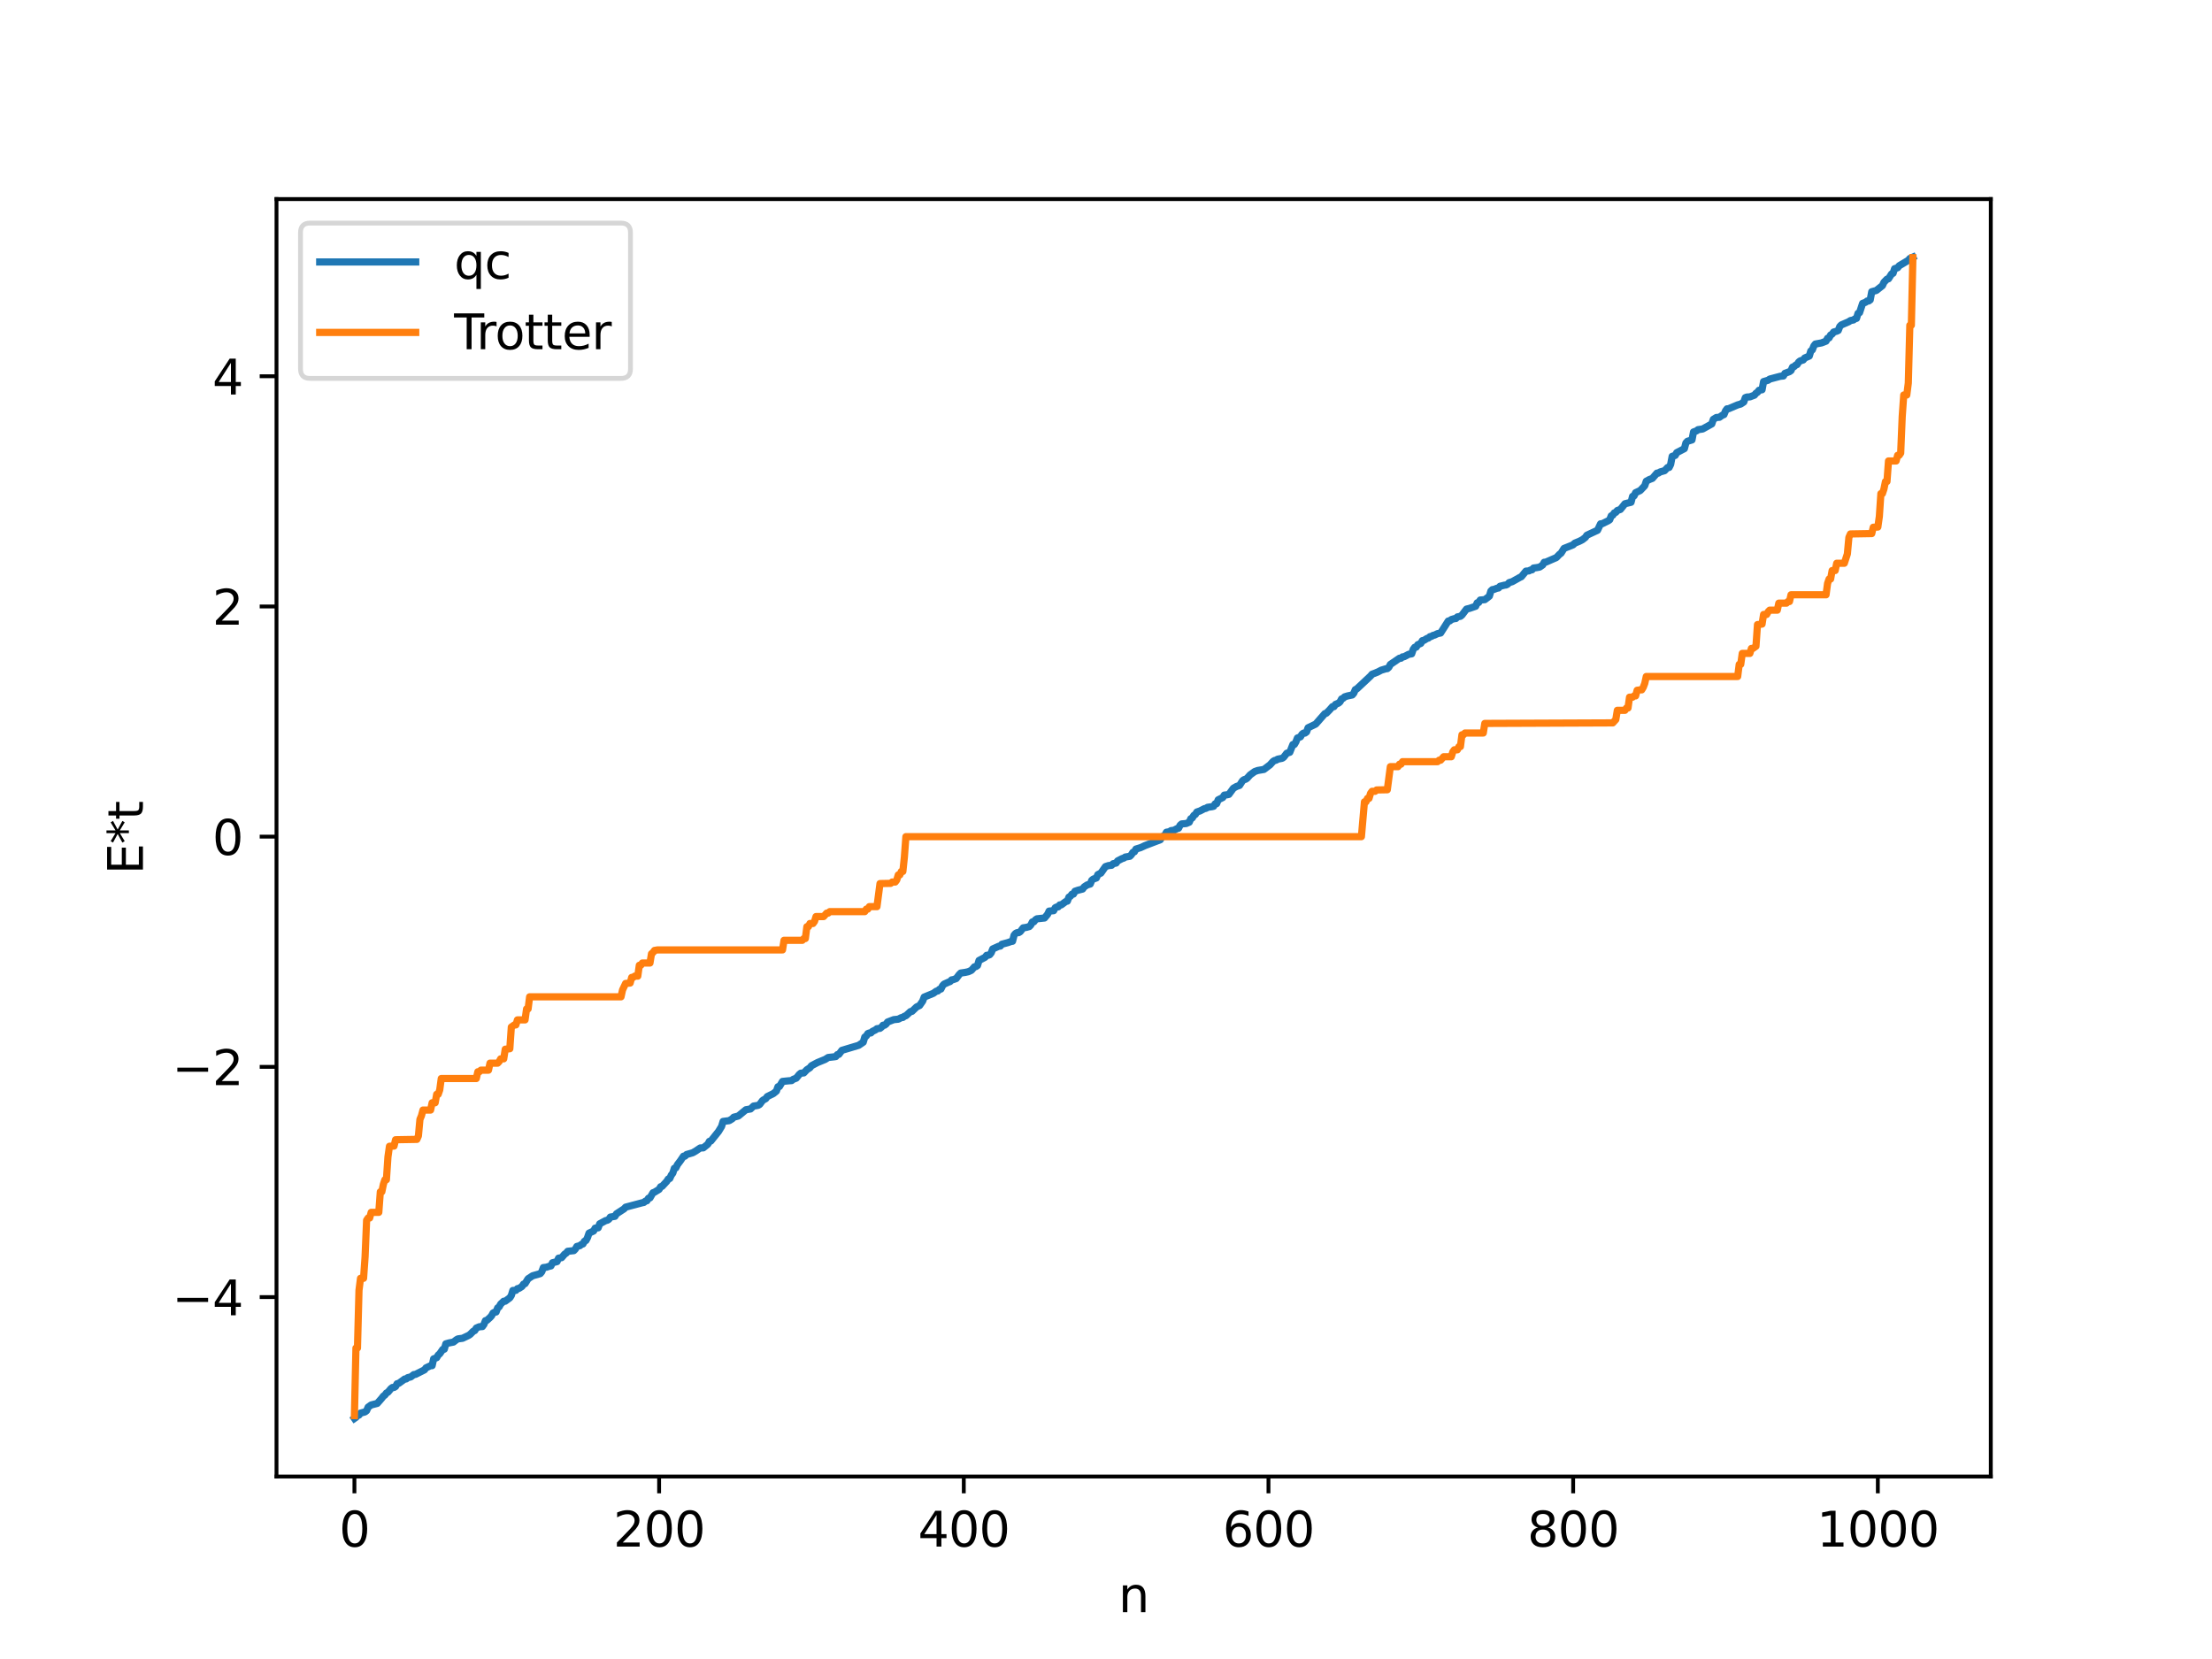 <?xml version="1.0" encoding="utf-8" standalone="no"?>
<!DOCTYPE svg PUBLIC "-//W3C//DTD SVG 1.1//EN"
  "http://www.w3.org/Graphics/SVG/1.1/DTD/svg11.dtd">
<svg xmlns:xlink="http://www.w3.org/1999/xlink" width="460.8pt" height="345.6pt" viewBox="0 0 460.8 345.6" xmlns="http://www.w3.org/2000/svg" version="1.1">
 <defs>
  <style type="text/css">*{stroke-linejoin: round; stroke-linecap: butt}</style>
 </defs>
 <g id="figure_1">
  <g id="patch_1">
   <path d="M 0 345.6 
L 460.8 345.6 
L 460.8 0 
L 0 0 
z
" style="fill: #ffffff"/>
  </g>
  <g id="axes_1">
   <g id="patch_2">
    <path d="M 57.6 307.584 
L 414.72 307.584 
L 414.72 41.472 
L 57.6 41.472 
z
" style="fill: #ffffff"/>
   </g>
   <g id="matplotlib.axis_1">
    <g id="xtick_1">
     <g id="line2d_1">
      <defs>
       <path id="m41807b2800" d="M 0 0 
L 0 3.5 
" style="stroke: #000000; stroke-width: 0.8"/>
      </defs>
      <g>
       <use xlink:href="#m41807b2800" x="73.833" y="307.584" style="stroke: #000000; stroke-width: 0.8"/>
      </g>
     </g>
     <g id="text_1">
      <!-- 0 -->
      <g transform="translate(70.651 322.182) scale(0.1 -0.1)">
       <defs>
        <path id="DejaVuSans-30" d="M 2034 4250 
Q 1547 4250 1301 3770 
Q 1056 3291 1056 2328 
Q 1056 1369 1301 889 
Q 1547 409 2034 409 
Q 2525 409 2770 889 
Q 3016 1369 3016 2328 
Q 3016 3291 2770 3770 
Q 2525 4250 2034 4250 
z
M 2034 4750 
Q 2819 4750 3233 4129 
Q 3647 3509 3647 2328 
Q 3647 1150 3233 529 
Q 2819 -91 2034 -91 
Q 1250 -91 836 529 
Q 422 1150 422 2328 
Q 422 3509 836 4129 
Q 1250 4750 2034 4750 
z
" transform="scale(0.016)"/>
       </defs>
       <use xlink:href="#DejaVuSans-30"/>
      </g>
     </g>
    </g>
    <g id="xtick_2">
     <g id="line2d_2">
      <g>
       <use xlink:href="#m41807b2800" x="137.304" y="307.584" style="stroke: #000000; stroke-width: 0.8"/>
      </g>
     </g>
     <g id="text_2">
      <!-- 200 -->
      <g transform="translate(127.76 322.182) scale(0.1 -0.1)">
       <defs>
        <path id="DejaVuSans-32" d="M 1228 531 
L 3431 531 
L 3431 0 
L 469 0 
L 469 531 
Q 828 903 1448 1529 
Q 2069 2156 2228 2338 
Q 2531 2678 2651 2914 
Q 2772 3150 2772 3378 
Q 2772 3750 2511 3984 
Q 2250 4219 1831 4219 
Q 1534 4219 1204 4116 
Q 875 4013 500 3803 
L 500 4441 
Q 881 4594 1212 4672 
Q 1544 4750 1819 4750 
Q 2544 4750 2975 4387 
Q 3406 4025 3406 3419 
Q 3406 3131 3298 2873 
Q 3191 2616 2906 2266 
Q 2828 2175 2409 1742 
Q 1991 1309 1228 531 
z
" transform="scale(0.016)"/>
       </defs>
       <use xlink:href="#DejaVuSans-32"/>
       <use xlink:href="#DejaVuSans-30" x="63.623"/>
       <use xlink:href="#DejaVuSans-30" x="127.246"/>
      </g>
     </g>
    </g>
    <g id="xtick_3">
     <g id="line2d_3">
      <g>
       <use xlink:href="#m41807b2800" x="200.775" y="307.584" style="stroke: #000000; stroke-width: 0.8"/>
      </g>
     </g>
     <g id="text_3">
      <!-- 400 -->
      <g transform="translate(191.231 322.182) scale(0.1 -0.1)">
       <defs>
        <path id="DejaVuSans-34" d="M 2419 4116 
L 825 1625 
L 2419 1625 
L 2419 4116 
z
M 2253 4666 
L 3047 4666 
L 3047 1625 
L 3713 1625 
L 3713 1100 
L 3047 1100 
L 3047 0 
L 2419 0 
L 2419 1100 
L 313 1100 
L 313 1709 
L 2253 4666 
z
" transform="scale(0.016)"/>
       </defs>
       <use xlink:href="#DejaVuSans-34"/>
       <use xlink:href="#DejaVuSans-30" x="63.623"/>
       <use xlink:href="#DejaVuSans-30" x="127.246"/>
      </g>
     </g>
    </g>
    <g id="xtick_4">
     <g id="line2d_4">
      <g>
       <use xlink:href="#m41807b2800" x="264.246" y="307.584" style="stroke: #000000; stroke-width: 0.8"/>
      </g>
     </g>
     <g id="text_4">
      <!-- 600 -->
      <g transform="translate(254.702 322.182) scale(0.1 -0.1)">
       <defs>
        <path id="DejaVuSans-36" d="M 2113 2584 
Q 1688 2584 1439 2293 
Q 1191 2003 1191 1497 
Q 1191 994 1439 701 
Q 1688 409 2113 409 
Q 2538 409 2786 701 
Q 3034 994 3034 1497 
Q 3034 2003 2786 2293 
Q 2538 2584 2113 2584 
z
M 3366 4563 
L 3366 3988 
Q 3128 4100 2886 4159 
Q 2644 4219 2406 4219 
Q 1781 4219 1451 3797 
Q 1122 3375 1075 2522 
Q 1259 2794 1537 2939 
Q 1816 3084 2150 3084 
Q 2853 3084 3261 2657 
Q 3669 2231 3669 1497 
Q 3669 778 3244 343 
Q 2819 -91 2113 -91 
Q 1303 -91 875 529 
Q 447 1150 447 2328 
Q 447 3434 972 4092 
Q 1497 4750 2381 4750 
Q 2619 4750 2861 4703 
Q 3103 4656 3366 4563 
z
" transform="scale(0.016)"/>
       </defs>
       <use xlink:href="#DejaVuSans-36"/>
       <use xlink:href="#DejaVuSans-30" x="63.623"/>
       <use xlink:href="#DejaVuSans-30" x="127.246"/>
      </g>
     </g>
    </g>
    <g id="xtick_5">
     <g id="line2d_5">
      <g>
       <use xlink:href="#m41807b2800" x="327.717" y="307.584" style="stroke: #000000; stroke-width: 0.8"/>
      </g>
     </g>
     <g id="text_5">
      <!-- 800 -->
      <g transform="translate(318.173 322.182) scale(0.1 -0.1)">
       <defs>
        <path id="DejaVuSans-38" d="M 2034 2216 
Q 1584 2216 1326 1975 
Q 1069 1734 1069 1313 
Q 1069 891 1326 650 
Q 1584 409 2034 409 
Q 2484 409 2743 651 
Q 3003 894 3003 1313 
Q 3003 1734 2745 1975 
Q 2488 2216 2034 2216 
z
M 1403 2484 
Q 997 2584 770 2862 
Q 544 3141 544 3541 
Q 544 4100 942 4425 
Q 1341 4750 2034 4750 
Q 2731 4750 3128 4425 
Q 3525 4100 3525 3541 
Q 3525 3141 3298 2862 
Q 3072 2584 2669 2484 
Q 3125 2378 3379 2068 
Q 3634 1759 3634 1313 
Q 3634 634 3220 271 
Q 2806 -91 2034 -91 
Q 1263 -91 848 271 
Q 434 634 434 1313 
Q 434 1759 690 2068 
Q 947 2378 1403 2484 
z
M 1172 3481 
Q 1172 3119 1398 2916 
Q 1625 2713 2034 2713 
Q 2441 2713 2670 2916 
Q 2900 3119 2900 3481 
Q 2900 3844 2670 4047 
Q 2441 4250 2034 4250 
Q 1625 4250 1398 4047 
Q 1172 3844 1172 3481 
z
" transform="scale(0.016)"/>
       </defs>
       <use xlink:href="#DejaVuSans-38"/>
       <use xlink:href="#DejaVuSans-30" x="63.623"/>
       <use xlink:href="#DejaVuSans-30" x="127.246"/>
      </g>
     </g>
    </g>
    <g id="xtick_6">
     <g id="line2d_6">
      <g>
       <use xlink:href="#m41807b2800" x="391.188" y="307.584" style="stroke: #000000; stroke-width: 0.8"/>
      </g>
     </g>
     <g id="text_6">
      <!-- 1000 -->
      <g transform="translate(378.463 322.182) scale(0.1 -0.1)">
       <defs>
        <path id="DejaVuSans-31" d="M 794 531 
L 1825 531 
L 1825 4091 
L 703 3866 
L 703 4441 
L 1819 4666 
L 2450 4666 
L 2450 531 
L 3481 531 
L 3481 0 
L 794 0 
L 794 531 
z
" transform="scale(0.016)"/>
       </defs>
       <use xlink:href="#DejaVuSans-31"/>
       <use xlink:href="#DejaVuSans-30" x="63.623"/>
       <use xlink:href="#DejaVuSans-30" x="127.246"/>
       <use xlink:href="#DejaVuSans-30" x="190.869"/>
      </g>
     </g>
    </g>
    <g id="text_7">
     <!-- n -->
     <g transform="translate(232.991 335.861) scale(0.1 -0.1)">
      <defs>
       <path id="DejaVuSans-6e" d="M 3513 2113 
L 3513 0 
L 2938 0 
L 2938 2094 
Q 2938 2591 2744 2837 
Q 2550 3084 2163 3084 
Q 1697 3084 1428 2787 
Q 1159 2491 1159 1978 
L 1159 0 
L 581 0 
L 581 3500 
L 1159 3500 
L 1159 2956 
Q 1366 3272 1645 3428 
Q 1925 3584 2291 3584 
Q 2894 3584 3203 3211 
Q 3513 2838 3513 2113 
z
" transform="scale(0.016)"/>
      </defs>
      <use xlink:href="#DejaVuSans-6e"/>
     </g>
    </g>
   </g>
   <g id="matplotlib.axis_2">
    <g id="ytick_1">
     <g id="line2d_7">
      <defs>
       <path id="m6b73ba01aa" d="M 0 0 
L -3.5 0 
" style="stroke: #000000; stroke-width: 0.8"/>
      </defs>
      <g>
       <use xlink:href="#m6b73ba01aa" x="57.6" y="270.204" style="stroke: #000000; stroke-width: 0.8"/>
      </g>
     </g>
     <g id="text_8">
      <!-- −4 -->
      <g transform="translate(35.858 274.003) scale(0.1 -0.1)">
       <defs>
        <path id="DejaVuSans-2212" d="M 678 2272 
L 4684 2272 
L 4684 1741 
L 678 1741 
L 678 2272 
z
" transform="scale(0.016)"/>
       </defs>
       <use xlink:href="#DejaVuSans-2212"/>
       <use xlink:href="#DejaVuSans-34" x="83.789"/>
      </g>
     </g>
    </g>
    <g id="ytick_2">
     <g id="line2d_8">
      <g>
       <use xlink:href="#m6b73ba01aa" x="57.6" y="222.247" style="stroke: #000000; stroke-width: 0.8"/>
      </g>
     </g>
     <g id="text_9">
      <!-- −2 -->
      <g transform="translate(35.858 226.047) scale(0.1 -0.1)">
       <use xlink:href="#DejaVuSans-2212"/>
       <use xlink:href="#DejaVuSans-32" x="83.789"/>
      </g>
     </g>
    </g>
    <g id="ytick_3">
     <g id="line2d_9">
      <g>
       <use xlink:href="#m6b73ba01aa" x="57.6" y="174.291" style="stroke: #000000; stroke-width: 0.8"/>
      </g>
     </g>
     <g id="text_10">
      <!-- 0 -->
      <g transform="translate(44.237 178.09) scale(0.1 -0.1)">
       <use xlink:href="#DejaVuSans-30"/>
      </g>
     </g>
    </g>
    <g id="ytick_4">
     <g id="line2d_10">
      <g>
       <use xlink:href="#m6b73ba01aa" x="57.6" y="126.335" style="stroke: #000000; stroke-width: 0.8"/>
      </g>
     </g>
     <g id="text_11">
      <!-- 2 -->
      <g transform="translate(44.237 130.134) scale(0.1 -0.1)">
       <use xlink:href="#DejaVuSans-32"/>
      </g>
     </g>
    </g>
    <g id="ytick_5">
     <g id="line2d_11">
      <g>
       <use xlink:href="#m6b73ba01aa" x="57.6" y="78.378" style="stroke: #000000; stroke-width: 0.8"/>
      </g>
     </g>
     <g id="text_12">
      <!-- 4 -->
      <g transform="translate(44.237 82.178) scale(0.1 -0.1)">
       <use xlink:href="#DejaVuSans-34"/>
      </g>
     </g>
    </g>
    <g id="text_13">
     <!-- E*t -->
     <g transform="translate(29.778 182.148) rotate(-90) scale(0.1 -0.1)">
      <defs>
       <path id="DejaVuSans-45" d="M 628 4666 
L 3578 4666 
L 3578 4134 
L 1259 4134 
L 1259 2753 
L 3481 2753 
L 3481 2222 
L 1259 2222 
L 1259 531 
L 3634 531 
L 3634 0 
L 628 0 
L 628 4666 
z
" transform="scale(0.016)"/>
       <path id="DejaVuSans-2a" d="M 3009 3897 
L 1888 3291 
L 3009 2681 
L 2828 2375 
L 1778 3009 
L 1778 1831 
L 1422 1831 
L 1422 3009 
L 372 2375 
L 191 2681 
L 1313 3291 
L 191 3897 
L 372 4206 
L 1422 3572 
L 1422 4750 
L 1778 4750 
L 1778 3572 
L 2828 4206 
L 3009 3897 
z
" transform="scale(0.016)"/>
       <path id="DejaVuSans-74" d="M 1172 4494 
L 1172 3500 
L 2356 3500 
L 2356 3053 
L 1172 3053 
L 1172 1153 
Q 1172 725 1289 603 
Q 1406 481 1766 481 
L 2356 481 
L 2356 0 
L 1766 0 
Q 1100 0 847 248 
Q 594 497 594 1153 
L 594 3053 
L 172 3053 
L 172 3500 
L 594 3500 
L 594 4494 
L 1172 4494 
z
" transform="scale(0.016)"/>
      </defs>
      <use xlink:href="#DejaVuSans-45"/>
      <use xlink:href="#DejaVuSans-2a" x="63.184"/>
      <use xlink:href="#DejaVuSans-74" x="113.184"/>
     </g>
    </g>
   </g>
   <g id="line2d_12">
    <path d="M 73.833 295.488 
L 74.15 295.271 
L 74.467 294.916 
L 74.785 294.789 
L 75.102 294.381 
L 76.054 294.121 
L 76.372 293.867 
L 76.689 293.137 
L 77.324 292.678 
L 78.593 292.354 
L 79.545 291.263 
L 79.862 290.842 
L 80.18 290.625 
L 80.497 290.188 
L 80.815 290.027 
L 81.449 289.267 
L 81.767 289.033 
L 82.084 289.032 
L 82.401 288.837 
L 82.719 288.258 
L 83.036 288.197 
L 83.988 287.512 
L 84.305 287.274 
L 84.623 287.259 
L 84.94 286.99 
L 85.575 286.839 
L 86.21 286.346 
L 86.527 286.325 
L 88.431 285.366 
L 88.748 284.946 
L 89.7 284.5 
L 90.018 284.49 
L 90.335 283.068 
L 90.97 282.832 
L 91.287 282.284 
L 91.605 282.016 
L 92.239 281.102 
L 92.557 281.063 
L 92.874 279.944 
L 93.509 279.764 
L 94.461 279.577 
L 95.096 279.084 
L 95.413 278.91 
L 96.365 278.787 
L 97.634 278.184 
L 97.952 277.967 
L 98.586 277.322 
L 98.904 277.179 
L 99.221 276.659 
L 99.856 276.386 
L 100.491 276.348 
L 100.808 275.911 
L 101.125 275.117 
L 101.443 275.037 
L 102.077 274.464 
L 102.395 274.112 
L 102.712 273.531 
L 103.029 273.349 
L 103.347 273.312 
L 103.664 272.464 
L 103.981 272.242 
L 104.299 271.662 
L 104.934 271.068 
L 105.251 271.061 
L 106.203 270.359 
L 106.52 269.871 
L 106.838 268.825 
L 107.472 268.805 
L 107.79 268.451 
L 108.107 268.4 
L 108.742 267.991 
L 109.059 267.502 
L 109.377 267.412 
L 110.011 266.387 
L 110.963 265.767 
L 112.233 265.41 
L 112.55 265.311 
L 112.867 264.929 
L 113.185 264.062 
L 113.82 263.985 
L 114.454 263.779 
L 114.772 263.713 
L 115.089 263.053 
L 115.724 262.901 
L 116.041 262.817 
L 116.358 262.101 
L 116.993 261.998 
L 117.628 261.258 
L 117.945 261.06 
L 118.262 260.669 
L 119.532 260.53 
L 119.849 260.208 
L 120.167 259.658 
L 120.801 259.499 
L 121.119 259.232 
L 121.436 259.139 
L 121.753 258.576 
L 122.071 258.417 
L 122.388 257.82 
L 122.705 256.885 
L 123.658 256.442 
L 123.975 255.844 
L 124.61 255.777 
L 124.927 254.943 
L 126.196 254.261 
L 126.514 254.2 
L 126.831 254.003 
L 127.148 253.537 
L 128.1 253.383 
L 128.418 252.861 
L 130.005 251.827 
L 130.322 251.475 
L 133.813 250.551 
L 134.13 250.487 
L 134.448 250.217 
L 134.765 250.143 
L 135.082 249.62 
L 135.4 249.546 
L 136.034 248.464 
L 136.352 248.352 
L 137.304 247.766 
L 137.621 247.22 
L 137.939 247.13 
L 138.891 246.106 
L 139.208 245.606 
L 139.525 245.504 
L 139.843 244.799 
L 140.16 244.382 
L 140.477 243.375 
L 140.795 243.291 
L 141.112 242.634 
L 141.747 241.795 
L 142.381 240.856 
L 142.699 240.843 
L 143.016 240.511 
L 144.286 240.146 
L 144.92 239.787 
L 145.872 239.143 
L 146.507 239.118 
L 147.459 238.35 
L 147.777 237.764 
L 148.094 237.69 
L 149.681 235.705 
L 150.315 234.667 
L 150.633 233.614 
L 151.902 233.451 
L 152.537 233.064 
L 152.854 232.732 
L 153.806 232.488 
L 155.393 231.176 
L 156.345 231.02 
L 156.98 230.414 
L 157.615 230.317 
L 157.932 230.257 
L 158.249 230.078 
L 158.884 229.22 
L 159.519 228.874 
L 159.836 228.437 
L 161.105 227.811 
L 161.74 227.293 
L 162.058 226.393 
L 162.375 226.34 
L 163.01 225.282 
L 164.279 225.152 
L 164.914 225.106 
L 165.231 224.846 
L 165.866 224.607 
L 166.5 223.829 
L 166.818 223.567 
L 167.453 223.503 
L 168.087 222.84 
L 168.722 222.43 
L 169.039 222.014 
L 170.309 221.345 
L 170.943 221.084 
L 171.896 220.696 
L 172.53 220.295 
L 173.8 220.15 
L 174.117 220.1 
L 174.434 219.697 
L 174.752 219.641 
L 175.386 218.803 
L 178.877 217.759 
L 179.829 217.108 
L 180.147 216.04 
L 180.464 215.828 
L 180.781 215.317 
L 181.099 215.188 
L 181.416 215.18 
L 181.734 214.862 
L 182.368 214.555 
L 182.686 214.297 
L 183.32 214.217 
L 183.638 213.968 
L 183.955 213.57 
L 184.272 213.567 
L 184.59 213.332 
L 184.907 212.904 
L 186.177 212.412 
L 187.129 212.316 
L 187.763 211.989 
L 188.081 211.955 
L 188.398 211.701 
L 188.715 211.603 
L 189.667 210.733 
L 189.985 210.684 
L 190.937 209.769 
L 191.572 209.464 
L 192.206 208.55 
L 192.524 207.709 
L 194.428 206.929 
L 195.062 206.473 
L 195.38 206.43 
L 195.697 206.089 
L 196.015 206.035 
L 196.332 205.386 
L 196.649 205.019 
L 197.601 204.592 
L 197.919 204.475 
L 198.236 204.129 
L 198.553 204.084 
L 199.188 203.855 
L 199.823 203.018 
L 200.14 202.702 
L 201.092 202.563 
L 201.727 202.422 
L 202.362 202.133 
L 202.996 201.401 
L 203.314 201.351 
L 203.631 201.132 
L 203.948 200.082 
L 205.218 199.417 
L 205.535 199.008 
L 205.853 199.008 
L 206.17 198.882 
L 206.487 198.487 
L 206.805 197.684 
L 208.074 197.112 
L 208.391 197.082 
L 208.709 196.7 
L 209.978 196.359 
L 210.613 196.13 
L 210.93 196.08 
L 211.248 194.822 
L 211.565 194.446 
L 211.882 194.289 
L 212.2 194.287 
L 212.517 194.102 
L 213.152 193.287 
L 213.786 193.193 
L 214.421 193.022 
L 214.739 192.687 
L 215.056 192.055 
L 215.373 192.03 
L 215.691 191.617 
L 216.008 191.408 
L 217.595 191.236 
L 218.229 190.474 
L 218.547 189.801 
L 219.499 189.712 
L 219.816 189.102 
L 220.134 188.934 
L 220.451 188.91 
L 220.768 188.505 
L 221.086 188.502 
L 222.038 187.794 
L 222.355 187.723 
L 222.672 186.889 
L 222.99 186.708 
L 223.307 186.276 
L 223.624 186.252 
L 223.942 185.661 
L 224.577 185.447 
L 225.529 185.202 
L 225.846 184.762 
L 226.481 184.343 
L 227.115 184.158 
L 227.433 183.389 
L 227.75 183.126 
L 228.385 182.906 
L 228.702 182.198 
L 229.337 181.879 
L 230.289 180.53 
L 230.924 180.316 
L 231.558 180.258 
L 231.876 179.929 
L 232.51 179.79 
L 232.828 179.339 
L 233.78 178.848 
L 234.097 178.762 
L 234.415 178.537 
L 235.367 178.378 
L 235.684 178.065 
L 236.001 177.558 
L 236.319 177.446 
L 236.636 176.876 
L 237.588 176.582 
L 238.54 176.145 
L 241.714 174.935 
L 242.031 174.363 
L 242.666 173.98 
L 242.983 173.369 
L 243.618 173.254 
L 243.935 173.035 
L 244.57 172.954 
L 245.205 172.606 
L 245.522 172.529 
L 245.839 171.911 
L 246.157 171.641 
L 247.109 171.552 
L 247.743 171.283 
L 248.061 170.559 
L 248.378 170.389 
L 248.696 169.863 
L 249.013 169.664 
L 249.33 169.153 
L 249.965 168.939 
L 250.917 168.448 
L 251.234 168.397 
L 251.552 168.181 
L 252.504 168.043 
L 252.821 167.96 
L 253.139 167.445 
L 253.456 167.409 
L 253.773 166.616 
L 254.725 166.143 
L 255.043 165.637 
L 255.677 165.562 
L 255.995 165.485 
L 256.947 164.191 
L 257.581 163.838 
L 258.216 163.617 
L 258.851 162.64 
L 259.168 162.407 
L 259.486 162.337 
L 259.803 162.111 
L 260.438 161.406 
L 261.39 160.722 
L 262.024 160.502 
L 263.294 160.289 
L 264.563 159.33 
L 265.198 158.629 
L 265.515 158.424 
L 265.833 158.365 
L 266.15 158.155 
L 267.102 157.963 
L 267.42 157.739 
L 268.054 156.917 
L 268.689 156.714 
L 269.324 155.103 
L 269.641 155.088 
L 269.958 154.548 
L 270.276 153.737 
L 270.91 153.494 
L 271.228 152.955 
L 271.545 152.719 
L 271.862 152.712 
L 272.18 152.476 
L 272.497 151.606 
L 274.084 150.839 
L 275.988 148.664 
L 276.305 148.572 
L 276.94 147.927 
L 277.575 147.207 
L 277.892 147.205 
L 278.21 146.735 
L 278.844 146.47 
L 279.162 146.188 
L 279.479 145.595 
L 279.796 145.482 
L 280.114 145.165 
L 280.748 144.97 
L 281.7 144.772 
L 282.018 144.404 
L 282.335 143.661 
L 282.653 143.504 
L 285.509 140.828 
L 285.826 140.454 
L 286.461 140.218 
L 287.096 139.947 
L 287.73 139.614 
L 288.682 139.323 
L 289 139.286 
L 289.317 139.013 
L 289.634 138.42 
L 291.539 137.12 
L 291.856 137.119 
L 292.173 136.837 
L 292.491 136.815 
L 293.443 136.308 
L 294.077 136.204 
L 294.395 135.269 
L 294.712 134.84 
L 295.029 134.81 
L 295.347 134.303 
L 295.981 134.032 
L 296.299 133.463 
L 296.616 133.409 
L 297.251 133.01 
L 297.568 132.917 
L 297.886 132.627 
L 298.203 132.573 
L 298.52 132.361 
L 298.838 132.303 
L 299.472 131.994 
L 300.107 131.866 
L 301.694 129.373 
L 302.011 129.349 
L 302.329 129.064 
L 302.963 128.875 
L 303.281 128.851 
L 303.598 128.513 
L 304.233 128.388 
L 304.55 128.131 
L 305.502 126.884 
L 306.137 126.73 
L 307.406 126.295 
L 307.724 125.581 
L 308.041 125.509 
L 308.358 124.998 
L 309.31 124.919 
L 309.945 124.441 
L 310.262 124.187 
L 310.58 123.124 
L 310.897 122.826 
L 311.215 122.786 
L 311.849 122.539 
L 312.167 122.49 
L 312.484 122.131 
L 313.436 121.895 
L 313.753 121.862 
L 314.071 121.693 
L 314.388 121.362 
L 315.023 121.175 
L 316.61 120.283 
L 316.927 120.138 
L 317.879 118.978 
L 318.514 118.926 
L 318.831 118.741 
L 319.148 118.706 
L 319.466 118.332 
L 320.1 118.25 
L 320.735 118.135 
L 321.37 117.695 
L 321.687 117.129 
L 322.005 117.114 
L 324.226 116.148 
L 324.861 115.478 
L 325.178 115.263 
L 325.813 114.249 
L 327.717 113.491 
L 328.034 113.156 
L 328.986 112.767 
L 329.621 112.444 
L 330.256 111.96 
L 330.573 111.5 
L 332.795 110.461 
L 333.429 109.123 
L 333.747 109.113 
L 335.016 108.491 
L 335.334 108.269 
L 335.651 107.457 
L 335.968 107.327 
L 336.286 106.841 
L 336.603 106.731 
L 336.92 106.346 
L 337.555 106.126 
L 338.507 104.941 
L 339.777 104.632 
L 340.094 103.403 
L 340.411 103.299 
L 340.729 102.627 
L 341.681 102.19 
L 342.633 101.189 
L 342.95 100.241 
L 343.585 99.898 
L 344.22 99.656 
L 345.172 98.56 
L 345.489 98.549 
L 345.806 98.324 
L 346.758 98.053 
L 347.393 97.389 
L 347.71 97.379 
L 348.028 96.74 
L 348.345 95.064 
L 348.98 94.87 
L 349.297 94.291 
L 350.884 93.465 
L 351.201 92.281 
L 351.519 91.932 
L 352.471 91.644 
L 352.788 89.988 
L 353.423 89.756 
L 353.74 89.504 
L 354.692 89.367 
L 356.596 88.309 
L 356.914 87.363 
L 357.548 86.973 
L 358.183 86.927 
L 358.818 86.481 
L 359.135 86.372 
L 359.453 85.599 
L 359.77 85.167 
L 360.087 85.153 
L 361.991 84.345 
L 362.626 84.167 
L 363.261 83.747 
L 363.578 82.842 
L 363.896 82.713 
L 364.53 82.678 
L 365.482 82.318 
L 365.8 81.917 
L 366.117 81.724 
L 366.434 81.303 
L 367.069 81.192 
L 367.386 79.49 
L 368.339 79.207 
L 368.656 78.971 
L 369.925 78.634 
L 370.877 78.384 
L 371.512 78.322 
L 371.829 77.776 
L 372.781 77.422 
L 373.099 77.193 
L 373.416 76.479 
L 373.734 76.378 
L 374.051 76.075 
L 374.368 75.942 
L 374.686 75.44 
L 375.003 75.182 
L 375.638 74.987 
L 375.955 74.577 
L 376.907 74.173 
L 377.224 73.117 
L 377.542 72.881 
L 377.859 72.065 
L 378.177 71.669 
L 379.446 71.437 
L 380.398 71.069 
L 380.715 70.465 
L 381.033 70.389 
L 381.35 69.788 
L 381.667 69.603 
L 381.985 69.166 
L 382.62 68.994 
L 382.937 68.847 
L 383.254 68.028 
L 383.572 67.696 
L 385.158 67.009 
L 385.476 66.779 
L 386.11 66.654 
L 386.428 66.404 
L 386.745 66.325 
L 387.062 65.272 
L 387.38 65.128 
L 388.015 63.199 
L 388.649 62.963 
L 388.967 62.702 
L 389.284 62.698 
L 389.601 62.464 
L 389.919 60.77 
L 390.871 60.509 
L 392.14 59.501 
L 392.458 58.807 
L 393.092 58.15 
L 393.41 58.075 
L 394.044 57.076 
L 394.362 56.93 
L 394.679 55.973 
L 395.314 55.773 
L 395.631 55.367 
L 397.535 54.23 
L 397.853 53.849 
L 398.487 53.568 
L 398.487 53.568 
" clip-path="url(#p89e3320663)" style="fill: none; stroke: #1f77b4; stroke-width: 1.5; stroke-linecap: square"/>
   </g>
   <g id="line2d_13">
    <path d="M 73.833 294.9 
L 74.15 280.826 
L 74.467 280.826 
L 74.785 268.796 
L 75.102 266.297 
L 75.737 266.297 
L 76.054 261.796 
L 76.372 254.197 
L 76.689 253.731 
L 77.006 253.731 
L 77.324 252.555 
L 78.91 252.555 
L 79.228 248.269 
L 79.545 248.269 
L 79.862 246.717 
L 80.18 245.758 
L 80.497 245.758 
L 80.815 241.018 
L 81.132 238.786 
L 82.084 238.748 
L 82.401 237.427 
L 86.844 237.352 
L 87.162 236.629 
L 87.479 233.194 
L 87.796 232.435 
L 88.114 231.246 
L 89.7 231.246 
L 90.018 229.726 
L 90.653 229.726 
L 90.97 227.961 
L 91.287 227.961 
L 91.605 227.042 
L 91.922 224.677 
L 99.221 224.677 
L 99.539 223.268 
L 99.856 223.268 
L 100.173 222.935 
L 101.76 222.935 
L 102.077 221.474 
L 103.664 221.474 
L 103.981 221.145 
L 104.299 220.575 
L 104.934 220.575 
L 105.251 218.572 
L 106.203 218.471 
L 106.52 213.95 
L 107.155 213.504 
L 107.472 213.504 
L 107.79 212.463 
L 109.377 212.463 
L 109.694 210.178 
L 110.011 210.178 
L 110.329 207.654 
L 129.37 207.654 
L 129.687 206.22 
L 130.322 204.871 
L 131.274 204.785 
L 131.591 203.612 
L 131.909 203.612 
L 132.226 203.344 
L 132.861 203.344 
L 133.178 201.086 
L 133.496 201.086 
L 133.813 200.613 
L 135.4 200.613 
L 135.717 198.687 
L 136.034 198.427 
L 136.352 197.992 
L 136.986 197.883 
L 163.01 197.883 
L 163.327 195.884 
L 167.135 195.884 
L 167.453 195.518 
L 167.77 195.518 
L 168.087 193.044 
L 168.405 193.044 
L 168.722 192.384 
L 169.357 192.384 
L 169.674 191.958 
L 169.991 190.937 
L 171.578 190.937 
L 172.213 190.218 
L 172.53 190.218 
L 172.848 189.912 
L 180.147 189.912 
L 180.464 189.387 
L 180.781 189.387 
L 181.099 188.871 
L 182.686 188.871 
L 183.32 184.063 
L 185.542 184.02 
L 185.859 183.741 
L 186.494 183.741 
L 186.811 183.319 
L 187.129 182.261 
L 187.446 182.261 
L 187.763 181.545 
L 188.081 181.545 
L 188.398 178.555 
L 188.715 174.291 
L 283.605 174.291 
L 284.239 167.037 
L 284.557 167.037 
L 284.874 166.321 
L 285.191 166.321 
L 285.509 165.263 
L 285.826 164.841 
L 286.461 164.841 
L 286.778 164.562 
L 289 164.519 
L 289.634 159.711 
L 291.221 159.711 
L 291.539 159.195 
L 291.856 159.195 
L 292.173 158.67 
L 299.472 158.67 
L 299.79 158.365 
L 300.107 158.365 
L 300.742 157.645 
L 302.329 157.645 
L 302.646 156.624 
L 302.963 156.198 
L 303.598 156.198 
L 303.915 155.538 
L 304.233 155.538 
L 304.55 153.064 
L 304.867 153.064 
L 305.185 152.699 
L 308.993 152.699 
L 309.31 150.7 
L 335.968 150.59 
L 336.603 149.896 
L 336.92 147.97 
L 338.507 147.97 
L 338.824 147.497 
L 339.142 147.497 
L 339.459 145.238 
L 340.094 145.238 
L 340.411 144.97 
L 340.729 144.97 
L 341.046 143.797 
L 341.681 143.711 
L 341.998 143.711 
L 342.315 143.189 
L 342.633 142.362 
L 342.95 140.928 
L 361.991 140.928 
L 362.309 138.404 
L 362.626 138.404 
L 362.943 136.119 
L 364.53 136.119 
L 364.848 135.079 
L 365.165 135.079 
L 365.8 134.632 
L 366.117 130.111 
L 367.069 130.01 
L 367.386 128.007 
L 368.021 128.007 
L 368.339 127.438 
L 368.656 127.108 
L 370.243 127.108 
L 370.56 125.648 
L 372.147 125.648 
L 372.464 125.314 
L 372.781 125.314 
L 373.099 123.905 
L 380.398 123.905 
L 380.715 121.54 
L 381.033 120.621 
L 381.35 120.621 
L 381.667 118.856 
L 382.302 118.856 
L 382.62 117.336 
L 384.206 117.336 
L 384.841 115.388 
L 385.158 111.953 
L 385.476 111.23 
L 389.919 111.155 
L 390.236 109.834 
L 391.188 109.796 
L 391.505 107.565 
L 391.823 102.824 
L 392.14 102.824 
L 392.458 101.866 
L 392.775 100.314 
L 393.092 100.314 
L 393.41 96.027 
L 394.996 96.027 
L 395.314 94.851 
L 395.631 94.851 
L 395.948 94.385 
L 396.266 86.786 
L 396.583 82.285 
L 397.218 82.285 
L 397.535 79.786 
L 397.853 67.756 
L 398.17 67.756 
L 398.487 53.682 
L 398.487 53.682 
" clip-path="url(#p89e3320663)" style="fill: none; stroke: #ff7f0e; stroke-width: 1.5; stroke-linecap: square"/>
   </g>
   <g id="patch_3">
    <path d="M 57.6 307.584 
L 57.6 41.472 
" style="fill: none; stroke: #000000; stroke-width: 0.8; stroke-linejoin: miter; stroke-linecap: square"/>
   </g>
   <g id="patch_4">
    <path d="M 414.72 307.584 
L 414.72 41.472 
" style="fill: none; stroke: #000000; stroke-width: 0.8; stroke-linejoin: miter; stroke-linecap: square"/>
   </g>
   <g id="patch_5">
    <path d="M 57.6 307.584 
L 414.72 307.584 
" style="fill: none; stroke: #000000; stroke-width: 0.8; stroke-linejoin: miter; stroke-linecap: square"/>
   </g>
   <g id="patch_6">
    <path d="M 57.6 41.472 
L 414.72 41.472 
" style="fill: none; stroke: #000000; stroke-width: 0.8; stroke-linejoin: miter; stroke-linecap: square"/>
   </g>
   <g id="legend_1">
    <g id="patch_7">
     <path d="M 64.6 78.828 
L 129.342 78.828 
Q 131.342 78.828 131.342 76.828 
L 131.342 48.472 
Q 131.342 46.472 129.342 46.472 
L 64.6 46.472 
Q 62.6 46.472 62.6 48.472 
L 62.6 76.828 
Q 62.6 78.828 64.6 78.828 
z
" style="fill: #ffffff; opacity: 0.8; stroke: #cccccc; stroke-linejoin: miter"/>
    </g>
    <g id="line2d_14">
     <path d="M 66.6 54.57 
L 76.6 54.57 
L 86.6 54.57 
" style="fill: none; stroke: #1f77b4; stroke-width: 1.5; stroke-linecap: square"/>
    </g>
    <g id="text_14">
     <!-- qc -->
     <g transform="translate(94.6 58.07) scale(0.1 -0.1)">
      <defs>
       <path id="DejaVuSans-71" d="M 947 1747 
Q 947 1113 1208 752 
Q 1469 391 1925 391 
Q 2381 391 2643 752 
Q 2906 1113 2906 1747 
Q 2906 2381 2643 2742 
Q 2381 3103 1925 3103 
Q 1469 3103 1208 2742 
Q 947 2381 947 1747 
z
M 2906 525 
Q 2725 213 2448 61 
Q 2172 -91 1784 -91 
Q 1150 -91 751 415 
Q 353 922 353 1747 
Q 353 2572 751 3078 
Q 1150 3584 1784 3584 
Q 2172 3584 2448 3432 
Q 2725 3281 2906 2969 
L 2906 3500 
L 3481 3500 
L 3481 -1331 
L 2906 -1331 
L 2906 525 
z
" transform="scale(0.016)"/>
       <path id="DejaVuSans-63" d="M 3122 3366 
L 3122 2828 
Q 2878 2963 2633 3030 
Q 2388 3097 2138 3097 
Q 1578 3097 1268 2742 
Q 959 2388 959 1747 
Q 959 1106 1268 751 
Q 1578 397 2138 397 
Q 2388 397 2633 464 
Q 2878 531 3122 666 
L 3122 134 
Q 2881 22 2623 -34 
Q 2366 -91 2075 -91 
Q 1284 -91 818 406 
Q 353 903 353 1747 
Q 353 2603 823 3093 
Q 1294 3584 2113 3584 
Q 2378 3584 2631 3529 
Q 2884 3475 3122 3366 
z
" transform="scale(0.016)"/>
      </defs>
      <use xlink:href="#DejaVuSans-71"/>
      <use xlink:href="#DejaVuSans-63" x="63.477"/>
     </g>
    </g>
    <g id="line2d_15">
     <path d="M 66.6 69.249 
L 76.6 69.249 
L 86.6 69.249 
" style="fill: none; stroke: #ff7f0e; stroke-width: 1.5; stroke-linecap: square"/>
    </g>
    <g id="text_15">
     <!-- Trotter -->
     <g transform="translate(94.6 72.749) scale(0.1 -0.1)">
      <defs>
       <path id="DejaVuSans-54" d="M -19 4666 
L 3928 4666 
L 3928 4134 
L 2272 4134 
L 2272 0 
L 1638 0 
L 1638 4134 
L -19 4134 
L -19 4666 
z
" transform="scale(0.016)"/>
       <path id="DejaVuSans-72" d="M 2631 2963 
Q 2534 3019 2420 3045 
Q 2306 3072 2169 3072 
Q 1681 3072 1420 2755 
Q 1159 2438 1159 1844 
L 1159 0 
L 581 0 
L 581 3500 
L 1159 3500 
L 1159 2956 
Q 1341 3275 1631 3429 
Q 1922 3584 2338 3584 
Q 2397 3584 2469 3576 
Q 2541 3569 2628 3553 
L 2631 2963 
z
" transform="scale(0.016)"/>
       <path id="DejaVuSans-6f" d="M 1959 3097 
Q 1497 3097 1228 2736 
Q 959 2375 959 1747 
Q 959 1119 1226 758 
Q 1494 397 1959 397 
Q 2419 397 2687 759 
Q 2956 1122 2956 1747 
Q 2956 2369 2687 2733 
Q 2419 3097 1959 3097 
z
M 1959 3584 
Q 2709 3584 3137 3096 
Q 3566 2609 3566 1747 
Q 3566 888 3137 398 
Q 2709 -91 1959 -91 
Q 1206 -91 779 398 
Q 353 888 353 1747 
Q 353 2609 779 3096 
Q 1206 3584 1959 3584 
z
" transform="scale(0.016)"/>
       <path id="DejaVuSans-65" d="M 3597 1894 
L 3597 1613 
L 953 1613 
Q 991 1019 1311 708 
Q 1631 397 2203 397 
Q 2534 397 2845 478 
Q 3156 559 3463 722 
L 3463 178 
Q 3153 47 2828 -22 
Q 2503 -91 2169 -91 
Q 1331 -91 842 396 
Q 353 884 353 1716 
Q 353 2575 817 3079 
Q 1281 3584 2069 3584 
Q 2775 3584 3186 3129 
Q 3597 2675 3597 1894 
z
M 3022 2063 
Q 3016 2534 2758 2815 
Q 2500 3097 2075 3097 
Q 1594 3097 1305 2825 
Q 1016 2553 972 2059 
L 3022 2063 
z
" transform="scale(0.016)"/>
      </defs>
      <use xlink:href="#DejaVuSans-54"/>
      <use xlink:href="#DejaVuSans-72" x="46.334"/>
      <use xlink:href="#DejaVuSans-6f" x="85.197"/>
      <use xlink:href="#DejaVuSans-74" x="146.379"/>
      <use xlink:href="#DejaVuSans-74" x="185.588"/>
      <use xlink:href="#DejaVuSans-65" x="224.797"/>
      <use xlink:href="#DejaVuSans-72" x="286.32"/>
     </g>
    </g>
   </g>
  </g>
 </g>
 <defs>
  <clipPath id="p89e3320663">
   <rect x="57.6" y="41.472" width="357.12" height="266.112"/>
  </clipPath>
 </defs>
</svg>
